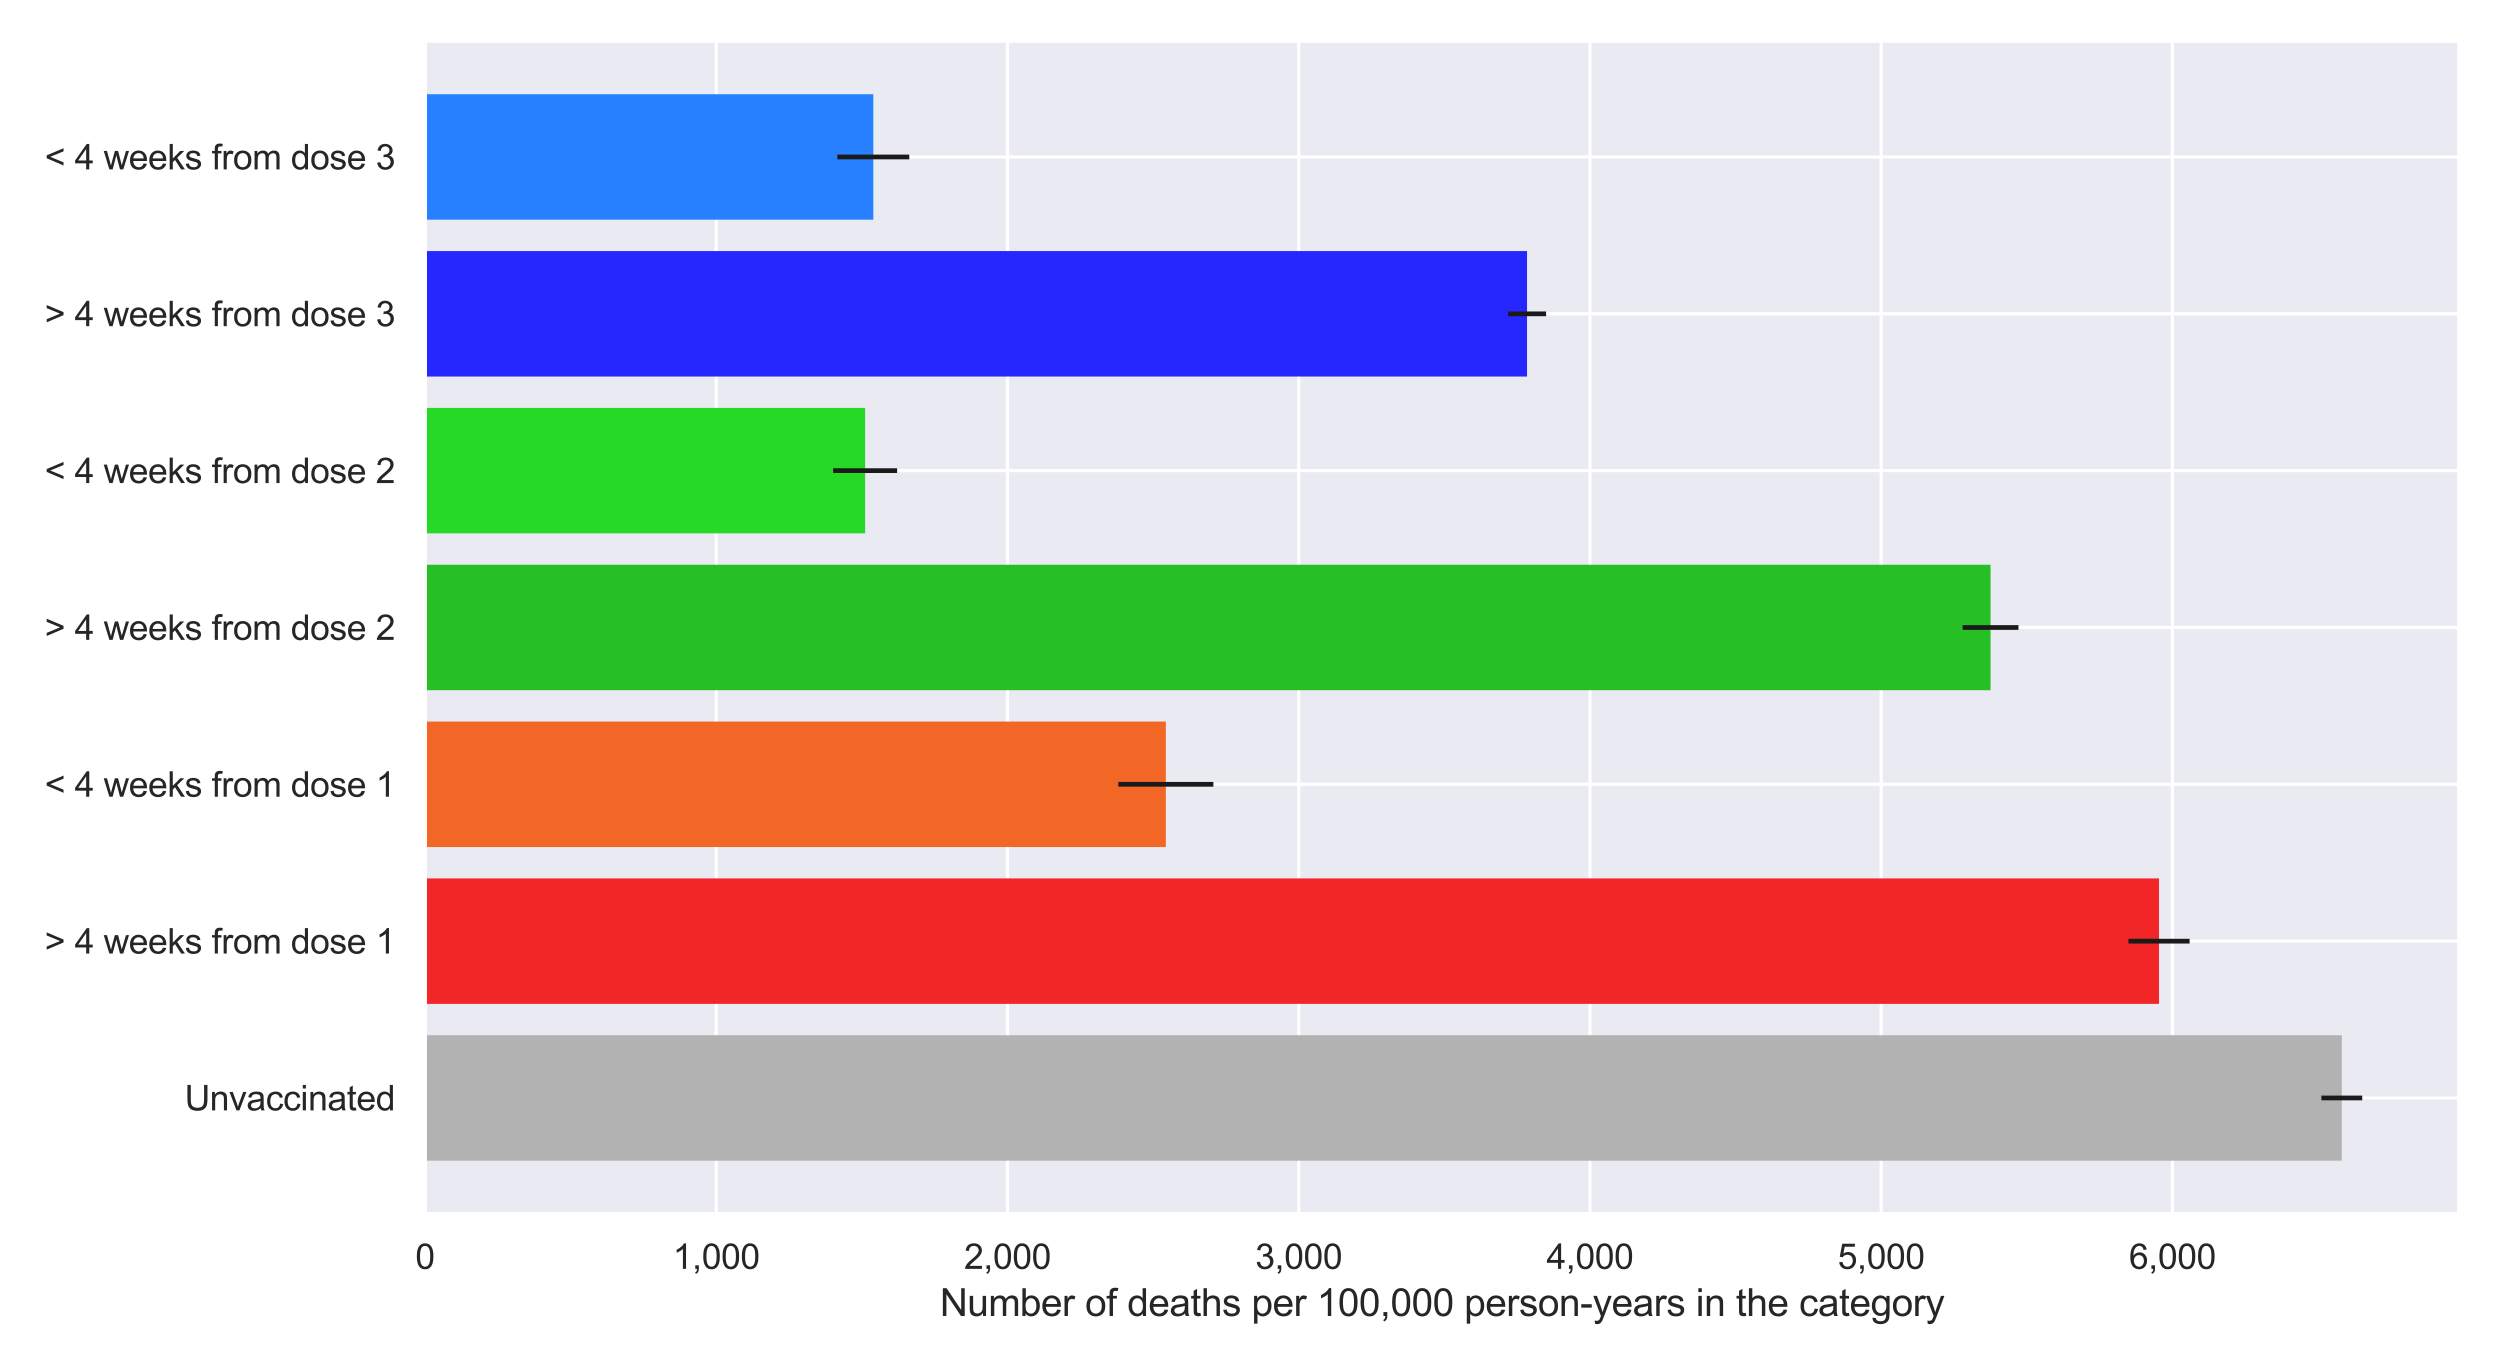 <?xml version="1.0" encoding="utf-8" standalone="no"?>
<!DOCTYPE svg PUBLIC "-//W3C//DTD SVG 1.1//EN"
  "http://www.w3.org/Graphics/SVG/1.1/DTD/svg11.dtd">
<svg xmlns:xlink="http://www.w3.org/1999/xlink" width="792pt" height="432pt" viewBox="0 0 792 432" xmlns="http://www.w3.org/2000/svg" version="1.1">
 <defs>
  <style type="text/css">*{stroke-linejoin: round; stroke-linecap: butt}</style>
 </defs>
 <g id="figure_1">
  <g id="patch_1">
   <path d="M 0 432 
L 792 432 
L 792 0 
L 0 0 
z
" style="fill: #ffffff"/>
  </g>
  <g id="axes_1">
   <g id="patch_2">
    <path d="M 134.64 384.604 
L 779.04 384.604 
L 779.04 12.96 
L 134.64 12.96 
z
" style="fill: #eaeaf2"/>
   </g>
   <g id="matplotlib.axis_1">
    <g id="xtick_1">
     <g id="line2d_1">
      <path d="M 134.64 384.604 
L 134.64 12.96 
" clip-path="url(#p83c063feb3)" style="fill: none; stroke: #ffffff; stroke-linecap: round"/>
     </g>
     <g id="text_1">
      <!-- 0 -->
      <g style="fill: #262626" transform="translate(131.581 401.977) scale(0.11 -0.11)">
       <defs>
        <path id="ArialMT-30" d="M 266 2259 
Q 266 3072 433 3567 
Q 600 4063 929 4331 
Q 1259 4600 1759 4600 
Q 2128 4600 2406 4451 
Q 2684 4303 2865 4023 
Q 3047 3744 3150 3342 
Q 3253 2941 3253 2259 
Q 3253 1453 3087 958 
Q 2922 463 2592 192 
Q 2263 -78 1759 -78 
Q 1097 -78 719 397 
Q 266 969 266 2259 
z
M 844 2259 
Q 844 1131 1108 757 
Q 1372 384 1759 384 
Q 2147 384 2411 759 
Q 2675 1134 2675 2259 
Q 2675 3391 2411 3762 
Q 2147 4134 1753 4134 
Q 1366 4134 1134 3806 
Q 844 3388 844 2259 
z
" transform="scale(0.016)"/>
       </defs>
       <use xlink:href="#ArialMT-30"/>
      </g>
     </g>
    </g>
    <g id="xtick_2">
     <g id="line2d_2">
      <path d="M 226.903 384.604 
L 226.903 12.96 
" clip-path="url(#p83c063feb3)" style="fill: none; stroke: #ffffff; stroke-linecap: round"/>
     </g>
     <g id="text_2">
      <!-- 1,000 -->
      <g style="fill: #262626" transform="translate(213.141 401.977) scale(0.11 -0.11)">
       <defs>
        <path id="ArialMT-31" d="M 2384 0 
L 1822 0 
L 1822 3584 
Q 1619 3391 1289 3197 
Q 959 3003 697 2906 
L 697 3450 
Q 1169 3672 1522 3987 
Q 1875 4303 2022 4600 
L 2384 4600 
L 2384 0 
z
" transform="scale(0.016)"/>
        <path id="ArialMT-2c" d="M 569 0 
L 569 641 
L 1209 641 
L 1209 0 
Q 1209 -353 1084 -570 
Q 959 -788 688 -906 
L 531 -666 
Q 709 -588 793 -436 
Q 878 -284 888 0 
L 569 0 
z
" transform="scale(0.016)"/>
       </defs>
       <use xlink:href="#ArialMT-31"/>
       <use xlink:href="#ArialMT-2c" x="55.615"/>
       <use xlink:href="#ArialMT-30" x="83.398"/>
       <use xlink:href="#ArialMT-30" x="139.014"/>
       <use xlink:href="#ArialMT-30" x="194.629"/>
      </g>
     </g>
    </g>
    <g id="xtick_3">
     <g id="line2d_3">
      <path d="M 319.167 384.604 
L 319.167 12.96 
" clip-path="url(#p83c063feb3)" style="fill: none; stroke: #ffffff; stroke-linecap: round"/>
     </g>
     <g id="text_3">
      <!-- 2,000 -->
      <g style="fill: #262626" transform="translate(305.404 401.977) scale(0.11 -0.11)">
       <defs>
        <path id="ArialMT-32" d="M 3222 541 
L 3222 0 
L 194 0 
Q 188 203 259 391 
Q 375 700 629 1000 
Q 884 1300 1366 1694 
Q 2113 2306 2375 2664 
Q 2638 3022 2638 3341 
Q 2638 3675 2398 3904 
Q 2159 4134 1775 4134 
Q 1369 4134 1125 3890 
Q 881 3647 878 3216 
L 300 3275 
Q 359 3922 746 4261 
Q 1134 4600 1788 4600 
Q 2447 4600 2831 4234 
Q 3216 3869 3216 3328 
Q 3216 3053 3103 2787 
Q 2991 2522 2730 2228 
Q 2469 1934 1863 1422 
Q 1356 997 1212 845 
Q 1069 694 975 541 
L 3222 541 
z
" transform="scale(0.016)"/>
       </defs>
       <use xlink:href="#ArialMT-32"/>
       <use xlink:href="#ArialMT-2c" x="55.615"/>
       <use xlink:href="#ArialMT-30" x="83.398"/>
       <use xlink:href="#ArialMT-30" x="139.014"/>
       <use xlink:href="#ArialMT-30" x="194.629"/>
      </g>
     </g>
    </g>
    <g id="xtick_4">
     <g id="line2d_4">
      <path d="M 411.43 384.604 
L 411.43 12.96 
" clip-path="url(#p83c063feb3)" style="fill: none; stroke: #ffffff; stroke-linecap: round"/>
     </g>
     <g id="text_4">
      <!-- 3,000 -->
      <g style="fill: #262626" transform="translate(397.668 401.977) scale(0.11 -0.11)">
       <defs>
        <path id="ArialMT-33" d="M 269 1209 
L 831 1284 
Q 928 806 1161 595 
Q 1394 384 1728 384 
Q 2125 384 2398 659 
Q 2672 934 2672 1341 
Q 2672 1728 2419 1979 
Q 2166 2231 1775 2231 
Q 1616 2231 1378 2169 
L 1441 2663 
Q 1497 2656 1531 2656 
Q 1891 2656 2178 2843 
Q 2466 3031 2466 3422 
Q 2466 3731 2256 3934 
Q 2047 4138 1716 4138 
Q 1388 4138 1169 3931 
Q 950 3725 888 3313 
L 325 3413 
Q 428 3978 793 4289 
Q 1159 4600 1703 4600 
Q 2078 4600 2393 4439 
Q 2709 4278 2876 4000 
Q 3044 3722 3044 3409 
Q 3044 3113 2884 2869 
Q 2725 2625 2413 2481 
Q 2819 2388 3044 2092 
Q 3269 1797 3269 1353 
Q 3269 753 2831 336 
Q 2394 -81 1725 -81 
Q 1122 -81 723 278 
Q 325 638 269 1209 
z
" transform="scale(0.016)"/>
       </defs>
       <use xlink:href="#ArialMT-33"/>
       <use xlink:href="#ArialMT-2c" x="55.615"/>
       <use xlink:href="#ArialMT-30" x="83.398"/>
       <use xlink:href="#ArialMT-30" x="139.014"/>
       <use xlink:href="#ArialMT-30" x="194.629"/>
      </g>
     </g>
    </g>
    <g id="xtick_5">
     <g id="line2d_5">
      <path d="M 503.693 384.604 
L 503.693 12.96 
" clip-path="url(#p83c063feb3)" style="fill: none; stroke: #ffffff; stroke-linecap: round"/>
     </g>
     <g id="text_5">
      <!-- 4,000 -->
      <g style="fill: #262626" transform="translate(489.931 401.977) scale(0.11 -0.11)">
       <defs>
        <path id="ArialMT-34" d="M 2069 0 
L 2069 1097 
L 81 1097 
L 81 1613 
L 2172 4581 
L 2631 4581 
L 2631 1613 
L 3250 1613 
L 3250 1097 
L 2631 1097 
L 2631 0 
L 2069 0 
z
M 2069 1613 
L 2069 3678 
L 634 1613 
L 2069 1613 
z
" transform="scale(0.016)"/>
       </defs>
       <use xlink:href="#ArialMT-34"/>
       <use xlink:href="#ArialMT-2c" x="55.615"/>
       <use xlink:href="#ArialMT-30" x="83.398"/>
       <use xlink:href="#ArialMT-30" x="139.014"/>
       <use xlink:href="#ArialMT-30" x="194.629"/>
      </g>
     </g>
    </g>
    <g id="xtick_6">
     <g id="line2d_6">
      <path d="M 595.956 384.604 
L 595.956 12.96 
" clip-path="url(#p83c063feb3)" style="fill: none; stroke: #ffffff; stroke-linecap: round"/>
     </g>
     <g id="text_6">
      <!-- 5,000 -->
      <g style="fill: #262626" transform="translate(582.194 401.977) scale(0.11 -0.11)">
       <defs>
        <path id="ArialMT-35" d="M 266 1200 
L 856 1250 
Q 922 819 1161 601 
Q 1400 384 1738 384 
Q 2144 384 2425 690 
Q 2706 997 2706 1503 
Q 2706 1984 2436 2262 
Q 2166 2541 1728 2541 
Q 1456 2541 1237 2417 
Q 1019 2294 894 2097 
L 366 2166 
L 809 4519 
L 3088 4519 
L 3088 3981 
L 1259 3981 
L 1013 2750 
Q 1425 3038 1878 3038 
Q 2478 3038 2890 2622 
Q 3303 2206 3303 1553 
Q 3303 931 2941 478 
Q 2500 -78 1738 -78 
Q 1113 -78 717 272 
Q 322 622 266 1200 
z
" transform="scale(0.016)"/>
       </defs>
       <use xlink:href="#ArialMT-35"/>
       <use xlink:href="#ArialMT-2c" x="55.615"/>
       <use xlink:href="#ArialMT-30" x="83.398"/>
       <use xlink:href="#ArialMT-30" x="139.014"/>
       <use xlink:href="#ArialMT-30" x="194.629"/>
      </g>
     </g>
    </g>
    <g id="xtick_7">
     <g id="line2d_7">
      <path d="M 688.22 384.604 
L 688.22 12.96 
" clip-path="url(#p83c063feb3)" style="fill: none; stroke: #ffffff; stroke-linecap: round"/>
     </g>
     <g id="text_7">
      <!-- 6,000 -->
      <g style="fill: #262626" transform="translate(674.457 401.977) scale(0.11 -0.11)">
       <defs>
        <path id="ArialMT-36" d="M 3184 3459 
L 2625 3416 
Q 2550 3747 2413 3897 
Q 2184 4138 1850 4138 
Q 1581 4138 1378 3988 
Q 1113 3794 959 3422 
Q 806 3050 800 2363 
Q 1003 2672 1297 2822 
Q 1591 2972 1913 2972 
Q 2475 2972 2870 2558 
Q 3266 2144 3266 1488 
Q 3266 1056 3080 686 
Q 2894 316 2569 119 
Q 2244 -78 1831 -78 
Q 1128 -78 684 439 
Q 241 956 241 2144 
Q 241 3472 731 4075 
Q 1159 4600 1884 4600 
Q 2425 4600 2770 4297 
Q 3116 3994 3184 3459 
z
M 888 1484 
Q 888 1194 1011 928 
Q 1134 663 1356 523 
Q 1578 384 1822 384 
Q 2178 384 2434 671 
Q 2691 959 2691 1453 
Q 2691 1928 2437 2201 
Q 2184 2475 1800 2475 
Q 1419 2475 1153 2201 
Q 888 1928 888 1484 
z
" transform="scale(0.016)"/>
       </defs>
       <use xlink:href="#ArialMT-36"/>
       <use xlink:href="#ArialMT-2c" x="55.615"/>
       <use xlink:href="#ArialMT-30" x="83.398"/>
       <use xlink:href="#ArialMT-30" x="139.014"/>
       <use xlink:href="#ArialMT-30" x="194.629"/>
      </g>
     </g>
    </g>
    <g id="text_8">
     <!-- Number of deaths per 100,000 person-years in the category -->
     <g style="fill: #262626" transform="translate(297.759 416.899) scale(0.12 -0.12)">
      <defs>
       <path id="ArialMT-4e" d="M 488 0 
L 488 4581 
L 1109 4581 
L 3516 984 
L 3516 4581 
L 4097 4581 
L 4097 0 
L 3475 0 
L 1069 3600 
L 1069 0 
L 488 0 
z
" transform="scale(0.016)"/>
       <path id="ArialMT-75" d="M 2597 0 
L 2597 488 
Q 2209 -75 1544 -75 
Q 1250 -75 995 37 
Q 741 150 617 320 
Q 494 491 444 738 
Q 409 903 409 1263 
L 409 3319 
L 972 3319 
L 972 1478 
Q 972 1038 1006 884 
Q 1059 663 1231 536 
Q 1403 409 1656 409 
Q 1909 409 2131 539 
Q 2353 669 2445 892 
Q 2538 1116 2538 1541 
L 2538 3319 
L 3100 3319 
L 3100 0 
L 2597 0 
z
" transform="scale(0.016)"/>
       <path id="ArialMT-6d" d="M 422 0 
L 422 3319 
L 925 3319 
L 925 2853 
Q 1081 3097 1340 3245 
Q 1600 3394 1931 3394 
Q 2300 3394 2536 3241 
Q 2772 3088 2869 2813 
Q 3263 3394 3894 3394 
Q 4388 3394 4653 3120 
Q 4919 2847 4919 2278 
L 4919 0 
L 4359 0 
L 4359 2091 
Q 4359 2428 4304 2576 
Q 4250 2725 4106 2815 
Q 3963 2906 3769 2906 
Q 3419 2906 3187 2673 
Q 2956 2441 2956 1928 
L 2956 0 
L 2394 0 
L 2394 2156 
Q 2394 2531 2256 2718 
Q 2119 2906 1806 2906 
Q 1569 2906 1367 2781 
Q 1166 2656 1075 2415 
Q 984 2175 984 1722 
L 984 0 
L 422 0 
z
" transform="scale(0.016)"/>
       <path id="ArialMT-62" d="M 941 0 
L 419 0 
L 419 4581 
L 981 4581 
L 981 2947 
Q 1338 3394 1891 3394 
Q 2197 3394 2470 3270 
Q 2744 3147 2920 2923 
Q 3097 2700 3197 2384 
Q 3297 2069 3297 1709 
Q 3297 856 2875 390 
Q 2453 -75 1863 -75 
Q 1275 -75 941 416 
L 941 0 
z
M 934 1684 
Q 934 1088 1097 822 
Q 1363 388 1816 388 
Q 2184 388 2453 708 
Q 2722 1028 2722 1663 
Q 2722 2313 2464 2622 
Q 2206 2931 1841 2931 
Q 1472 2931 1203 2611 
Q 934 2291 934 1684 
z
" transform="scale(0.016)"/>
       <path id="ArialMT-65" d="M 2694 1069 
L 3275 997 
Q 3138 488 2766 206 
Q 2394 -75 1816 -75 
Q 1088 -75 661 373 
Q 234 822 234 1631 
Q 234 2469 665 2931 
Q 1097 3394 1784 3394 
Q 2450 3394 2872 2941 
Q 3294 2488 3294 1666 
Q 3294 1616 3291 1516 
L 816 1516 
Q 847 969 1125 678 
Q 1403 388 1819 388 
Q 2128 388 2347 550 
Q 2566 713 2694 1069 
z
M 847 1978 
L 2700 1978 
Q 2663 2397 2488 2606 
Q 2219 2931 1791 2931 
Q 1403 2931 1139 2672 
Q 875 2413 847 1978 
z
" transform="scale(0.016)"/>
       <path id="ArialMT-72" d="M 416 0 
L 416 3319 
L 922 3319 
L 922 2816 
Q 1116 3169 1280 3281 
Q 1444 3394 1641 3394 
Q 1925 3394 2219 3213 
L 2025 2691 
Q 1819 2813 1613 2813 
Q 1428 2813 1281 2702 
Q 1134 2591 1072 2394 
Q 978 2094 978 1738 
L 978 0 
L 416 0 
z
" transform="scale(0.016)"/>
       <path id="ArialMT-20" transform="scale(0.016)"/>
       <path id="ArialMT-6f" d="M 213 1659 
Q 213 2581 725 3025 
Q 1153 3394 1769 3394 
Q 2453 3394 2887 2945 
Q 3322 2497 3322 1706 
Q 3322 1066 3130 698 
Q 2938 331 2570 128 
Q 2203 -75 1769 -75 
Q 1072 -75 642 372 
Q 213 819 213 1659 
z
M 791 1659 
Q 791 1022 1069 705 
Q 1347 388 1769 388 
Q 2188 388 2466 706 
Q 2744 1025 2744 1678 
Q 2744 2294 2464 2611 
Q 2184 2928 1769 2928 
Q 1347 2928 1069 2612 
Q 791 2297 791 1659 
z
" transform="scale(0.016)"/>
       <path id="ArialMT-66" d="M 556 0 
L 556 2881 
L 59 2881 
L 59 3319 
L 556 3319 
L 556 3672 
Q 556 4006 616 4169 
Q 697 4388 901 4523 
Q 1106 4659 1475 4659 
Q 1713 4659 2000 4603 
L 1916 4113 
Q 1741 4144 1584 4144 
Q 1328 4144 1222 4034 
Q 1116 3925 1116 3625 
L 1116 3319 
L 1763 3319 
L 1763 2881 
L 1116 2881 
L 1116 0 
L 556 0 
z
" transform="scale(0.016)"/>
       <path id="ArialMT-64" d="M 2575 0 
L 2575 419 
Q 2259 -75 1647 -75 
Q 1250 -75 917 144 
Q 584 363 401 755 
Q 219 1147 219 1656 
Q 219 2153 384 2558 
Q 550 2963 881 3178 
Q 1213 3394 1622 3394 
Q 1922 3394 2156 3267 
Q 2391 3141 2538 2938 
L 2538 4581 
L 3097 4581 
L 3097 0 
L 2575 0 
z
M 797 1656 
Q 797 1019 1065 703 
Q 1334 388 1700 388 
Q 2069 388 2326 689 
Q 2584 991 2584 1609 
Q 2584 2291 2321 2609 
Q 2059 2928 1675 2928 
Q 1300 2928 1048 2622 
Q 797 2316 797 1656 
z
" transform="scale(0.016)"/>
       <path id="ArialMT-61" d="M 2588 409 
Q 2275 144 1986 34 
Q 1697 -75 1366 -75 
Q 819 -75 525 192 
Q 231 459 231 875 
Q 231 1119 342 1320 
Q 453 1522 633 1644 
Q 813 1766 1038 1828 
Q 1203 1872 1538 1913 
Q 2219 1994 2541 2106 
Q 2544 2222 2544 2253 
Q 2544 2597 2384 2738 
Q 2169 2928 1744 2928 
Q 1347 2928 1158 2789 
Q 969 2650 878 2297 
L 328 2372 
Q 403 2725 575 2942 
Q 747 3159 1072 3276 
Q 1397 3394 1825 3394 
Q 2250 3394 2515 3294 
Q 2781 3194 2906 3042 
Q 3031 2891 3081 2659 
Q 3109 2516 3109 2141 
L 3109 1391 
Q 3109 606 3145 398 
Q 3181 191 3288 0 
L 2700 0 
Q 2613 175 2588 409 
z
M 2541 1666 
Q 2234 1541 1622 1453 
Q 1275 1403 1131 1340 
Q 988 1278 909 1158 
Q 831 1038 831 891 
Q 831 666 1001 516 
Q 1172 366 1500 366 
Q 1825 366 2078 508 
Q 2331 650 2450 897 
Q 2541 1088 2541 1459 
L 2541 1666 
z
" transform="scale(0.016)"/>
       <path id="ArialMT-74" d="M 1650 503 
L 1731 6 
Q 1494 -44 1306 -44 
Q 1000 -44 831 53 
Q 663 150 594 308 
Q 525 466 525 972 
L 525 2881 
L 113 2881 
L 113 3319 
L 525 3319 
L 525 4141 
L 1084 4478 
L 1084 3319 
L 1650 3319 
L 1650 2881 
L 1084 2881 
L 1084 941 
Q 1084 700 1114 631 
Q 1144 563 1211 522 
Q 1278 481 1403 481 
Q 1497 481 1650 503 
z
" transform="scale(0.016)"/>
       <path id="ArialMT-68" d="M 422 0 
L 422 4581 
L 984 4581 
L 984 2938 
Q 1378 3394 1978 3394 
Q 2347 3394 2619 3248 
Q 2891 3103 3008 2847 
Q 3125 2591 3125 2103 
L 3125 0 
L 2563 0 
L 2563 2103 
Q 2563 2525 2380 2717 
Q 2197 2909 1863 2909 
Q 1613 2909 1392 2779 
Q 1172 2650 1078 2428 
Q 984 2206 984 1816 
L 984 0 
L 422 0 
z
" transform="scale(0.016)"/>
       <path id="ArialMT-73" d="M 197 991 
L 753 1078 
Q 800 744 1014 566 
Q 1228 388 1613 388 
Q 2000 388 2187 545 
Q 2375 703 2375 916 
Q 2375 1106 2209 1216 
Q 2094 1291 1634 1406 
Q 1016 1563 777 1677 
Q 538 1791 414 1992 
Q 291 2194 291 2438 
Q 291 2659 392 2848 
Q 494 3038 669 3163 
Q 800 3259 1026 3326 
Q 1253 3394 1513 3394 
Q 1903 3394 2198 3281 
Q 2494 3169 2634 2976 
Q 2775 2784 2828 2463 
L 2278 2388 
Q 2241 2644 2061 2787 
Q 1881 2931 1553 2931 
Q 1166 2931 1000 2803 
Q 834 2675 834 2503 
Q 834 2394 903 2306 
Q 972 2216 1119 2156 
Q 1203 2125 1616 2013 
Q 2213 1853 2448 1751 
Q 2684 1650 2818 1456 
Q 2953 1263 2953 975 
Q 2953 694 2789 445 
Q 2625 197 2315 61 
Q 2006 -75 1616 -75 
Q 969 -75 630 194 
Q 291 463 197 991 
z
" transform="scale(0.016)"/>
       <path id="ArialMT-70" d="M 422 -1272 
L 422 3319 
L 934 3319 
L 934 2888 
Q 1116 3141 1344 3267 
Q 1572 3394 1897 3394 
Q 2322 3394 2647 3175 
Q 2972 2956 3137 2557 
Q 3303 2159 3303 1684 
Q 3303 1175 3120 767 
Q 2938 359 2589 142 
Q 2241 -75 1856 -75 
Q 1575 -75 1351 44 
Q 1128 163 984 344 
L 984 -1272 
L 422 -1272 
z
M 931 1641 
Q 931 1000 1190 694 
Q 1450 388 1819 388 
Q 2194 388 2461 705 
Q 2728 1022 2728 1688 
Q 2728 2322 2467 2637 
Q 2206 2953 1844 2953 
Q 1484 2953 1207 2617 
Q 931 2281 931 1641 
z
" transform="scale(0.016)"/>
       <path id="ArialMT-6e" d="M 422 0 
L 422 3319 
L 928 3319 
L 928 2847 
Q 1294 3394 1984 3394 
Q 2284 3394 2536 3286 
Q 2788 3178 2913 3003 
Q 3038 2828 3088 2588 
Q 3119 2431 3119 2041 
L 3119 0 
L 2556 0 
L 2556 2019 
Q 2556 2363 2490 2533 
Q 2425 2703 2258 2804 
Q 2091 2906 1866 2906 
Q 1506 2906 1245 2678 
Q 984 2450 984 1813 
L 984 0 
L 422 0 
z
" transform="scale(0.016)"/>
       <path id="ArialMT-2d" d="M 203 1375 
L 203 1941 
L 1931 1941 
L 1931 1375 
L 203 1375 
z
" transform="scale(0.016)"/>
       <path id="ArialMT-79" d="M 397 -1278 
L 334 -750 
Q 519 -800 656 -800 
Q 844 -800 956 -737 
Q 1069 -675 1141 -563 
Q 1194 -478 1313 -144 
Q 1328 -97 1363 -6 
L 103 3319 
L 709 3319 
L 1400 1397 
Q 1534 1031 1641 628 
Q 1738 1016 1872 1384 
L 2581 3319 
L 3144 3319 
L 1881 -56 
Q 1678 -603 1566 -809 
Q 1416 -1088 1222 -1217 
Q 1028 -1347 759 -1347 
Q 597 -1347 397 -1278 
z
" transform="scale(0.016)"/>
       <path id="ArialMT-69" d="M 425 3934 
L 425 4581 
L 988 4581 
L 988 3934 
L 425 3934 
z
M 425 0 
L 425 3319 
L 988 3319 
L 988 0 
L 425 0 
z
" transform="scale(0.016)"/>
       <path id="ArialMT-63" d="M 2588 1216 
L 3141 1144 
Q 3050 572 2676 248 
Q 2303 -75 1759 -75 
Q 1078 -75 664 370 
Q 250 816 250 1647 
Q 250 2184 428 2587 
Q 606 2991 970 3192 
Q 1334 3394 1763 3394 
Q 2303 3394 2647 3120 
Q 2991 2847 3088 2344 
L 2541 2259 
Q 2463 2594 2264 2762 
Q 2066 2931 1784 2931 
Q 1359 2931 1093 2626 
Q 828 2322 828 1663 
Q 828 994 1084 691 
Q 1341 388 1753 388 
Q 2084 388 2306 591 
Q 2528 794 2588 1216 
z
" transform="scale(0.016)"/>
       <path id="ArialMT-67" d="M 319 -275 
L 866 -356 
Q 900 -609 1056 -725 
Q 1266 -881 1628 -881 
Q 2019 -881 2231 -725 
Q 2444 -569 2519 -288 
Q 2563 -116 2559 434 
Q 2191 0 1641 0 
Q 956 0 581 494 
Q 206 988 206 1678 
Q 206 2153 378 2554 
Q 550 2956 876 3175 
Q 1203 3394 1644 3394 
Q 2231 3394 2613 2919 
L 2613 3319 
L 3131 3319 
L 3131 450 
Q 3131 -325 2973 -648 
Q 2816 -972 2473 -1159 
Q 2131 -1347 1631 -1347 
Q 1038 -1347 672 -1080 
Q 306 -813 319 -275 
z
M 784 1719 
Q 784 1066 1043 766 
Q 1303 466 1694 466 
Q 2081 466 2343 764 
Q 2606 1063 2606 1700 
Q 2606 2309 2336 2618 
Q 2066 2928 1684 2928 
Q 1309 2928 1046 2623 
Q 784 2319 784 1719 
z
" transform="scale(0.016)"/>
      </defs>
      <use xlink:href="#ArialMT-4e"/>
      <use xlink:href="#ArialMT-75" x="72.217"/>
      <use xlink:href="#ArialMT-6d" x="127.832"/>
      <use xlink:href="#ArialMT-62" x="211.133"/>
      <use xlink:href="#ArialMT-65" x="266.748"/>
      <use xlink:href="#ArialMT-72" x="322.363"/>
      <use xlink:href="#ArialMT-20" x="355.664"/>
      <use xlink:href="#ArialMT-6f" x="383.447"/>
      <use xlink:href="#ArialMT-66" x="439.062"/>
      <use xlink:href="#ArialMT-20" x="466.846"/>
      <use xlink:href="#ArialMT-64" x="494.629"/>
      <use xlink:href="#ArialMT-65" x="550.244"/>
      <use xlink:href="#ArialMT-61" x="605.859"/>
      <use xlink:href="#ArialMT-74" x="661.475"/>
      <use xlink:href="#ArialMT-68" x="689.258"/>
      <use xlink:href="#ArialMT-73" x="744.873"/>
      <use xlink:href="#ArialMT-20" x="794.873"/>
      <use xlink:href="#ArialMT-70" x="822.656"/>
      <use xlink:href="#ArialMT-65" x="878.271"/>
      <use xlink:href="#ArialMT-72" x="933.887"/>
      <use xlink:href="#ArialMT-20" x="967.188"/>
      <use xlink:href="#ArialMT-31" x="994.971"/>
      <use xlink:href="#ArialMT-30" x="1050.586"/>
      <use xlink:href="#ArialMT-30" x="1106.201"/>
      <use xlink:href="#ArialMT-2c" x="1161.816"/>
      <use xlink:href="#ArialMT-30" x="1189.6"/>
      <use xlink:href="#ArialMT-30" x="1245.215"/>
      <use xlink:href="#ArialMT-30" x="1300.83"/>
      <use xlink:href="#ArialMT-20" x="1356.445"/>
      <use xlink:href="#ArialMT-70" x="1384.229"/>
      <use xlink:href="#ArialMT-65" x="1439.844"/>
      <use xlink:href="#ArialMT-72" x="1495.459"/>
      <use xlink:href="#ArialMT-73" x="1528.76"/>
      <use xlink:href="#ArialMT-6f" x="1578.76"/>
      <use xlink:href="#ArialMT-6e" x="1634.375"/>
      <use xlink:href="#ArialMT-2d" x="1689.99"/>
      <use xlink:href="#ArialMT-79" x="1723.291"/>
      <use xlink:href="#ArialMT-65" x="1773.291"/>
      <use xlink:href="#ArialMT-61" x="1828.906"/>
      <use xlink:href="#ArialMT-72" x="1884.521"/>
      <use xlink:href="#ArialMT-73" x="1917.822"/>
      <use xlink:href="#ArialMT-20" x="1967.822"/>
      <use xlink:href="#ArialMT-69" x="1995.605"/>
      <use xlink:href="#ArialMT-6e" x="2017.822"/>
      <use xlink:href="#ArialMT-20" x="2073.438"/>
      <use xlink:href="#ArialMT-74" x="2101.221"/>
      <use xlink:href="#ArialMT-68" x="2129.004"/>
      <use xlink:href="#ArialMT-65" x="2184.619"/>
      <use xlink:href="#ArialMT-20" x="2240.234"/>
      <use xlink:href="#ArialMT-63" x="2268.018"/>
      <use xlink:href="#ArialMT-61" x="2318.018"/>
      <use xlink:href="#ArialMT-74" x="2373.633"/>
      <use xlink:href="#ArialMT-65" x="2401.416"/>
      <use xlink:href="#ArialMT-67" x="2457.031"/>
      <use xlink:href="#ArialMT-6f" x="2512.646"/>
      <use xlink:href="#ArialMT-72" x="2568.262"/>
      <use xlink:href="#ArialMT-79" x="2601.562"/>
     </g>
    </g>
   </g>
   <g id="matplotlib.axis_2">
    <g id="ytick_1">
     <g id="line2d_8">
      <path d="M 134.64 347.837 
L 779.04 347.837 
" clip-path="url(#p83c063feb3)" style="fill: none; stroke: #ffffff; stroke-linecap: round"/>
     </g>
     <g id="text_9">
      <!-- Unvaccinated -->
      <g style="fill: #262626" transform="translate(58.494 351.774) scale(0.11 -0.11)">
       <defs>
        <path id="ArialMT-55" d="M 3500 4581 
L 4106 4581 
L 4106 1934 
Q 4106 1244 3950 837 
Q 3794 431 3386 176 
Q 2978 -78 2316 -78 
Q 1672 -78 1262 144 
Q 853 366 678 786 
Q 503 1206 503 1934 
L 503 4581 
L 1109 4581 
L 1109 1938 
Q 1109 1341 1220 1058 
Q 1331 775 1601 622 
Q 1872 469 2263 469 
Q 2931 469 3215 772 
Q 3500 1075 3500 1938 
L 3500 4581 
z
" transform="scale(0.016)"/>
        <path id="ArialMT-76" d="M 1344 0 
L 81 3319 
L 675 3319 
L 1388 1331 
Q 1503 1009 1600 663 
Q 1675 925 1809 1294 
L 2547 3319 
L 3125 3319 
L 1869 0 
L 1344 0 
z
" transform="scale(0.016)"/>
       </defs>
       <use xlink:href="#ArialMT-55"/>
       <use xlink:href="#ArialMT-6e" x="72.217"/>
       <use xlink:href="#ArialMT-76" x="127.832"/>
       <use xlink:href="#ArialMT-61" x="177.832"/>
       <use xlink:href="#ArialMT-63" x="233.447"/>
       <use xlink:href="#ArialMT-63" x="283.447"/>
       <use xlink:href="#ArialMT-69" x="333.447"/>
       <use xlink:href="#ArialMT-6e" x="355.664"/>
       <use xlink:href="#ArialMT-61" x="411.279"/>
       <use xlink:href="#ArialMT-74" x="466.895"/>
       <use xlink:href="#ArialMT-65" x="494.678"/>
       <use xlink:href="#ArialMT-64" x="550.293"/>
      </g>
     </g>
    </g>
    <g id="ytick_2">
     <g id="line2d_9">
      <path d="M 134.64 298.152 
L 779.04 298.152 
" clip-path="url(#p83c063feb3)" style="fill: none; stroke: #ffffff; stroke-linecap: round"/>
     </g>
     <g id="text_10">
      <!-- &gt; 4 weeks from dose 1 -->
      <g style="fill: #262626" transform="translate(14.174 302.089) scale(0.11 -0.11)">
       <defs>
        <path id="ArialMT-3e" d="M 3384 2003 
L 350 706 
L 350 1266 
L 2753 2263 
L 350 3250 
L 350 3809 
L 3384 2528 
L 3384 2003 
z
" transform="scale(0.016)"/>
        <path id="ArialMT-77" d="M 1034 0 
L 19 3319 
L 600 3319 
L 1128 1403 
L 1325 691 
Q 1338 744 1497 1375 
L 2025 3319 
L 2603 3319 
L 3100 1394 
L 3266 759 
L 3456 1400 
L 4025 3319 
L 4572 3319 
L 3534 0 
L 2950 0 
L 2422 1988 
L 2294 2553 
L 1622 0 
L 1034 0 
z
" transform="scale(0.016)"/>
        <path id="ArialMT-6b" d="M 425 0 
L 425 4581 
L 988 4581 
L 988 1969 
L 2319 3319 
L 3047 3319 
L 1778 2088 
L 3175 0 
L 2481 0 
L 1384 1697 
L 988 1316 
L 988 0 
L 425 0 
z
" transform="scale(0.016)"/>
       </defs>
       <use xlink:href="#ArialMT-3e"/>
       <use xlink:href="#ArialMT-20" x="58.398"/>
       <use xlink:href="#ArialMT-34" x="86.182"/>
       <use xlink:href="#ArialMT-20" x="141.797"/>
       <use xlink:href="#ArialMT-77" x="169.58"/>
       <use xlink:href="#ArialMT-65" x="241.797"/>
       <use xlink:href="#ArialMT-65" x="297.412"/>
       <use xlink:href="#ArialMT-6b" x="353.027"/>
       <use xlink:href="#ArialMT-73" x="403.027"/>
       <use xlink:href="#ArialMT-20" x="453.027"/>
       <use xlink:href="#ArialMT-66" x="480.811"/>
       <use xlink:href="#ArialMT-72" x="508.594"/>
       <use xlink:href="#ArialMT-6f" x="541.895"/>
       <use xlink:href="#ArialMT-6d" x="597.51"/>
       <use xlink:href="#ArialMT-20" x="680.811"/>
       <use xlink:href="#ArialMT-64" x="708.594"/>
       <use xlink:href="#ArialMT-6f" x="764.209"/>
       <use xlink:href="#ArialMT-73" x="819.824"/>
       <use xlink:href="#ArialMT-65" x="869.824"/>
       <use xlink:href="#ArialMT-20" x="925.439"/>
       <use xlink:href="#ArialMT-31" x="953.223"/>
      </g>
     </g>
    </g>
    <g id="ytick_3">
     <g id="line2d_10">
      <path d="M 134.64 248.467 
L 779.04 248.467 
" clip-path="url(#p83c063feb3)" style="fill: none; stroke: #ffffff; stroke-linecap: round"/>
     </g>
     <g id="text_11">
      <!-- &lt; 4 weeks from dose 1 -->
      <g style="fill: #262626" transform="translate(14.174 252.404) scale(0.11 -0.11)">
       <defs>
        <path id="ArialMT-3c" d="M 350 2003 
L 350 2528 
L 3384 3809 
L 3384 3250 
L 978 2263 
L 3384 1266 
L 3384 706 
L 350 2003 
z
" transform="scale(0.016)"/>
       </defs>
       <use xlink:href="#ArialMT-3c"/>
       <use xlink:href="#ArialMT-20" x="58.398"/>
       <use xlink:href="#ArialMT-34" x="86.182"/>
       <use xlink:href="#ArialMT-20" x="141.797"/>
       <use xlink:href="#ArialMT-77" x="169.58"/>
       <use xlink:href="#ArialMT-65" x="241.797"/>
       <use xlink:href="#ArialMT-65" x="297.412"/>
       <use xlink:href="#ArialMT-6b" x="353.027"/>
       <use xlink:href="#ArialMT-73" x="403.027"/>
       <use xlink:href="#ArialMT-20" x="453.027"/>
       <use xlink:href="#ArialMT-66" x="480.811"/>
       <use xlink:href="#ArialMT-72" x="508.594"/>
       <use xlink:href="#ArialMT-6f" x="541.895"/>
       <use xlink:href="#ArialMT-6d" x="597.51"/>
       <use xlink:href="#ArialMT-20" x="680.811"/>
       <use xlink:href="#ArialMT-64" x="708.594"/>
       <use xlink:href="#ArialMT-6f" x="764.209"/>
       <use xlink:href="#ArialMT-73" x="819.824"/>
       <use xlink:href="#ArialMT-65" x="869.824"/>
       <use xlink:href="#ArialMT-20" x="925.439"/>
       <use xlink:href="#ArialMT-31" x="953.223"/>
      </g>
     </g>
    </g>
    <g id="ytick_4">
     <g id="line2d_11">
      <path d="M 134.64 198.782 
L 779.04 198.782 
" clip-path="url(#p83c063feb3)" style="fill: none; stroke: #ffffff; stroke-linecap: round"/>
     </g>
     <g id="text_12">
      <!-- &gt; 4 weeks from dose 2 -->
      <g style="fill: #262626" transform="translate(14.174 202.719) scale(0.11 -0.11)">
       <use xlink:href="#ArialMT-3e"/>
       <use xlink:href="#ArialMT-20" x="58.398"/>
       <use xlink:href="#ArialMT-34" x="86.182"/>
       <use xlink:href="#ArialMT-20" x="141.797"/>
       <use xlink:href="#ArialMT-77" x="169.58"/>
       <use xlink:href="#ArialMT-65" x="241.797"/>
       <use xlink:href="#ArialMT-65" x="297.412"/>
       <use xlink:href="#ArialMT-6b" x="353.027"/>
       <use xlink:href="#ArialMT-73" x="403.027"/>
       <use xlink:href="#ArialMT-20" x="453.027"/>
       <use xlink:href="#ArialMT-66" x="480.811"/>
       <use xlink:href="#ArialMT-72" x="508.594"/>
       <use xlink:href="#ArialMT-6f" x="541.895"/>
       <use xlink:href="#ArialMT-6d" x="597.51"/>
       <use xlink:href="#ArialMT-20" x="680.811"/>
       <use xlink:href="#ArialMT-64" x="708.594"/>
       <use xlink:href="#ArialMT-6f" x="764.209"/>
       <use xlink:href="#ArialMT-73" x="819.824"/>
       <use xlink:href="#ArialMT-65" x="869.824"/>
       <use xlink:href="#ArialMT-20" x="925.439"/>
       <use xlink:href="#ArialMT-32" x="953.223"/>
      </g>
     </g>
    </g>
    <g id="ytick_5">
     <g id="line2d_12">
      <path d="M 134.64 149.097 
L 779.04 149.097 
" clip-path="url(#p83c063feb3)" style="fill: none; stroke: #ffffff; stroke-linecap: round"/>
     </g>
     <g id="text_13">
      <!-- &lt; 4 weeks from dose 2 -->
      <g style="fill: #262626" transform="translate(14.174 153.034) scale(0.11 -0.11)">
       <use xlink:href="#ArialMT-3c"/>
       <use xlink:href="#ArialMT-20" x="58.398"/>
       <use xlink:href="#ArialMT-34" x="86.182"/>
       <use xlink:href="#ArialMT-20" x="141.797"/>
       <use xlink:href="#ArialMT-77" x="169.58"/>
       <use xlink:href="#ArialMT-65" x="241.797"/>
       <use xlink:href="#ArialMT-65" x="297.412"/>
       <use xlink:href="#ArialMT-6b" x="353.027"/>
       <use xlink:href="#ArialMT-73" x="403.027"/>
       <use xlink:href="#ArialMT-20" x="453.027"/>
       <use xlink:href="#ArialMT-66" x="480.811"/>
       <use xlink:href="#ArialMT-72" x="508.594"/>
       <use xlink:href="#ArialMT-6f" x="541.895"/>
       <use xlink:href="#ArialMT-6d" x="597.51"/>
       <use xlink:href="#ArialMT-20" x="680.811"/>
       <use xlink:href="#ArialMT-64" x="708.594"/>
       <use xlink:href="#ArialMT-6f" x="764.209"/>
       <use xlink:href="#ArialMT-73" x="819.824"/>
       <use xlink:href="#ArialMT-65" x="869.824"/>
       <use xlink:href="#ArialMT-20" x="925.439"/>
       <use xlink:href="#ArialMT-32" x="953.223"/>
      </g>
     </g>
    </g>
    <g id="ytick_6">
     <g id="line2d_13">
      <path d="M 134.64 99.412 
L 779.04 99.412 
" clip-path="url(#p83c063feb3)" style="fill: none; stroke: #ffffff; stroke-linecap: round"/>
     </g>
     <g id="text_14">
      <!-- &gt; 4 weeks from dose 3 -->
      <g style="fill: #262626" transform="translate(14.174 103.349) scale(0.11 -0.11)">
       <use xlink:href="#ArialMT-3e"/>
       <use xlink:href="#ArialMT-20" x="58.398"/>
       <use xlink:href="#ArialMT-34" x="86.182"/>
       <use xlink:href="#ArialMT-20" x="141.797"/>
       <use xlink:href="#ArialMT-77" x="169.58"/>
       <use xlink:href="#ArialMT-65" x="241.797"/>
       <use xlink:href="#ArialMT-65" x="297.412"/>
       <use xlink:href="#ArialMT-6b" x="353.027"/>
       <use xlink:href="#ArialMT-73" x="403.027"/>
       <use xlink:href="#ArialMT-20" x="453.027"/>
       <use xlink:href="#ArialMT-66" x="480.811"/>
       <use xlink:href="#ArialMT-72" x="508.594"/>
       <use xlink:href="#ArialMT-6f" x="541.895"/>
       <use xlink:href="#ArialMT-6d" x="597.51"/>
       <use xlink:href="#ArialMT-20" x="680.811"/>
       <use xlink:href="#ArialMT-64" x="708.594"/>
       <use xlink:href="#ArialMT-6f" x="764.209"/>
       <use xlink:href="#ArialMT-73" x="819.824"/>
       <use xlink:href="#ArialMT-65" x="869.824"/>
       <use xlink:href="#ArialMT-20" x="925.439"/>
       <use xlink:href="#ArialMT-33" x="953.223"/>
      </g>
     </g>
    </g>
    <g id="ytick_7">
     <g id="line2d_14">
      <path d="M 134.64 49.727 
L 779.04 49.727 
" clip-path="url(#p83c063feb3)" style="fill: none; stroke: #ffffff; stroke-linecap: round"/>
     </g>
     <g id="text_15">
      <!-- &lt; 4 weeks from dose 3 -->
      <g style="fill: #262626" transform="translate(14.174 53.664) scale(0.11 -0.11)">
       <use xlink:href="#ArialMT-3c"/>
       <use xlink:href="#ArialMT-20" x="58.398"/>
       <use xlink:href="#ArialMT-34" x="86.182"/>
       <use xlink:href="#ArialMT-20" x="141.797"/>
       <use xlink:href="#ArialMT-77" x="169.58"/>
       <use xlink:href="#ArialMT-65" x="241.797"/>
       <use xlink:href="#ArialMT-65" x="297.412"/>
       <use xlink:href="#ArialMT-6b" x="353.027"/>
       <use xlink:href="#ArialMT-73" x="403.027"/>
       <use xlink:href="#ArialMT-20" x="453.027"/>
       <use xlink:href="#ArialMT-66" x="480.811"/>
       <use xlink:href="#ArialMT-72" x="508.594"/>
       <use xlink:href="#ArialMT-6f" x="541.895"/>
       <use xlink:href="#ArialMT-6d" x="597.51"/>
       <use xlink:href="#ArialMT-20" x="680.811"/>
       <use xlink:href="#ArialMT-64" x="708.594"/>
       <use xlink:href="#ArialMT-6f" x="764.209"/>
       <use xlink:href="#ArialMT-73" x="819.824"/>
       <use xlink:href="#ArialMT-65" x="869.824"/>
       <use xlink:href="#ArialMT-20" x="925.439"/>
       <use xlink:href="#ArialMT-33" x="953.223"/>
      </g>
     </g>
    </g>
   </g>
   <g id="patch_3">
    <path d="M 134.64 367.711 
L 741.887 367.711 
L 741.887 327.963 
L 134.64 327.963 
z
" clip-path="url(#p83c063feb3)" style="fill: #b2b2b2"/>
   </g>
   <g id="patch_4">
    <path d="M 134.64 318.026 
L 683.976 318.026 
L 683.976 278.278 
L 134.64 278.278 
z
" clip-path="url(#p83c063feb3)" style="fill: #f22626"/>
   </g>
   <g id="patch_5">
    <path d="M 134.64 268.341 
L 369.335 268.341 
L 369.335 228.593 
L 134.64 228.593 
z
" clip-path="url(#p83c063feb3)" style="fill: #f26626"/>
   </g>
   <g id="patch_6">
    <path d="M 134.64 218.656 
L 630.602 218.656 
L 630.602 178.908 
L 134.64 178.908 
z
" clip-path="url(#p83c063feb3)" style="fill: #26bf26"/>
   </g>
   <g id="patch_7">
    <path d="M 134.64 168.971 
L 274.075 168.971 
L 274.075 129.223 
L 134.64 129.223 
z
" clip-path="url(#p83c063feb3)" style="fill: #26d926"/>
   </g>
   <g id="patch_8">
    <path d="M 134.64 119.286 
L 483.768 119.286 
L 483.768 79.538 
L 134.64 79.538 
z
" clip-path="url(#p83c063feb3)" style="fill: #2626ff"/>
   </g>
   <g id="patch_9">
    <path d="M 134.64 69.601 
L 276.661 69.601 
L 276.661 29.853 
L 134.64 29.853 
z
" clip-path="url(#p83c063feb3)" style="fill: #2680ff"/>
   </g>
   <g id="LineCollection_1">
    <path d="M 735.419 347.837 
L 748.354 347.837 
" clip-path="url(#p83c063feb3)" style="fill: none; stroke: #1a1a1a; stroke-width: 1.5"/>
    <path d="M 674.281 298.152 
L 693.671 298.152 
" clip-path="url(#p83c063feb3)" style="fill: none; stroke: #1a1a1a; stroke-width: 1.5"/>
    <path d="M 354.264 248.467 
L 384.406 248.467 
" clip-path="url(#p83c063feb3)" style="fill: none; stroke: #1a1a1a; stroke-width: 1.5"/>
    <path d="M 621.759 198.782 
L 639.445 198.782 
" clip-path="url(#p83c063feb3)" style="fill: none; stroke: #1a1a1a; stroke-width: 1.5"/>
    <path d="M 263.945 149.097 
L 284.205 149.097 
" clip-path="url(#p83c063feb3)" style="fill: none; stroke: #1a1a1a; stroke-width: 1.5"/>
    <path d="M 477.738 99.412 
L 489.797 99.412 
" clip-path="url(#p83c063feb3)" style="fill: none; stroke: #1a1a1a; stroke-width: 1.5"/>
    <path d="M 265.266 49.727 
L 288.056 49.727 
" clip-path="url(#p83c063feb3)" style="fill: none; stroke: #1a1a1a; stroke-width: 1.5"/>
   </g>
   <g id="patch_10">
    <path d="M 134.64 384.604 
L 134.64 12.96 
" style="fill: none; stroke: #ffffff; stroke-width: 1.25; stroke-linejoin: miter; stroke-linecap: square"/>
   </g>
   <g id="patch_11">
    <path d="M 779.04 384.604 
L 779.04 12.96 
" style="fill: none; stroke: #ffffff; stroke-width: 1.25; stroke-linejoin: miter; stroke-linecap: square"/>
   </g>
   <g id="patch_12">
    <path d="M 134.64 384.604 
L 779.04 384.604 
" style="fill: none; stroke: #ffffff; stroke-width: 1.25; stroke-linejoin: miter; stroke-linecap: square"/>
   </g>
   <g id="patch_13">
    <path d="M 134.64 12.96 
L 779.04 12.96 
" style="fill: none; stroke: #ffffff; stroke-width: 1.25; stroke-linejoin: miter; stroke-linecap: square"/>
   </g>
  </g>
 </g>
 <defs>
  <clipPath id="p83c063feb3">
   <rect x="134.64" y="12.96" width="644.4" height="371.644"/>
  </clipPath>
 </defs>
</svg>
